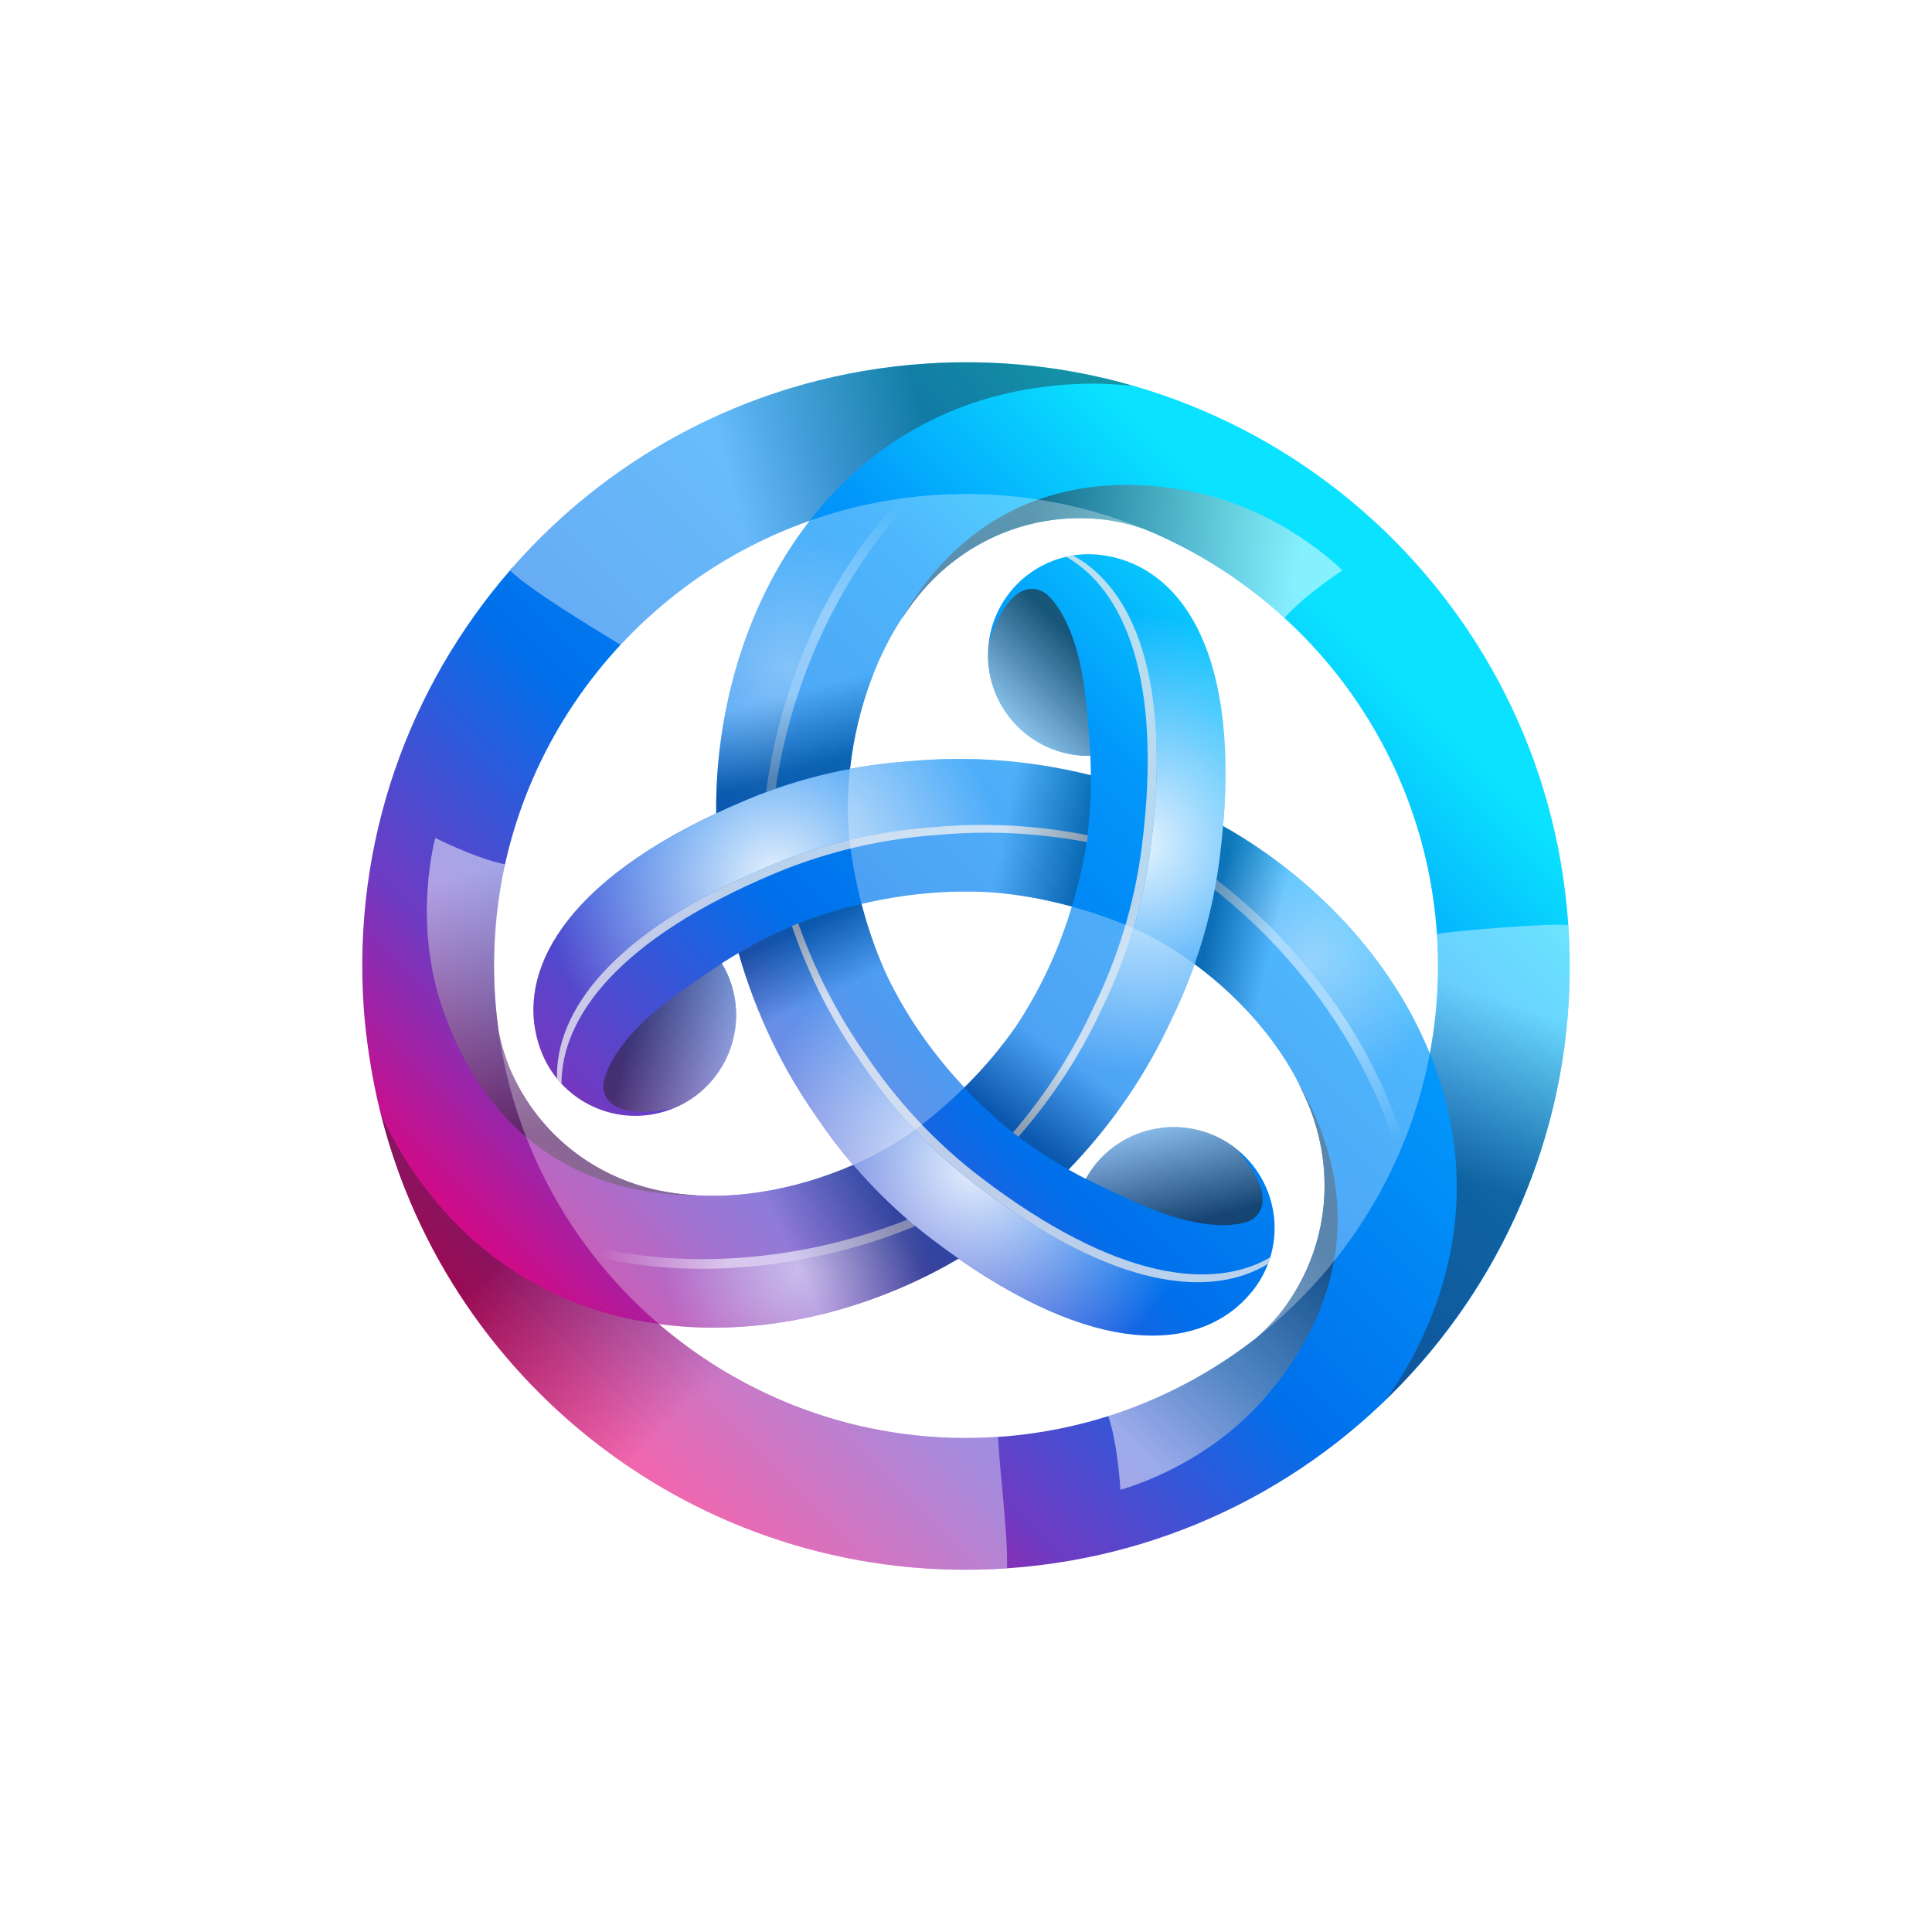 <svg width="64" height="64" viewBox="0 0 64 64" fill="none" xmlns="http://www.w3.org/2000/svg">
<rect width="64" height="64" fill="white"/>
<path d="M51.953 30.643C51.203 19.623 41.663 11.297 30.643 12.047C25.153 12.42 20.333 14.976 16.97 18.809L16.96 18.802C16.938 18.834 16.916 18.864 16.894 18.896C13.553 22.747 11.674 27.868 12.047 33.357C12.082 33.88 12.144 34.395 12.218 34.905C12.218 34.905 12.218 34.905 12.218 34.905C12.222 34.928 12.225 34.952 12.229 34.975C12.279 35.311 12.337 35.645 12.404 35.975C12.404 35.975 12.404 35.975 12.404 35.975C12.405 35.981 12.406 35.988 12.407 35.994C12.468 36.293 12.536 36.59 12.609 36.884C12.609 36.884 12.61 36.885 12.61 36.885C14.919 46.096 23.55 52.62 33.357 51.953C44.377 51.203 52.703 41.663 51.953 30.643ZM47.6 30.939C47.692 32.296 47.607 33.624 47.365 34.902C47.362 34.895 47.36 34.887 47.357 34.88C45.907 31.336 43.039 28.777 40.517 27.363C41.027 21.358 38.99 18.828 36.684 18.416C36.621 18.404 36.558 18.394 36.494 18.386C34.664 18.151 32.99 19.445 32.756 21.275C32.521 23.105 33.815 24.779 35.645 25.013C35.804 25.034 35.962 25.039 36.119 25.037C36.129 25.239 36.135 25.455 36.137 25.68C34.005 25.151 32.012 25.048 30.195 25.212C29.515 25.257 28.835 25.342 28.159 25.469C28.386 23.441 29.146 21.164 30.623 19.498C32.05 17.888 34.172 16.965 36.486 17.201C36.925 17.246 37.393 17.354 37.815 17.496C37.834 17.502 37.855 17.508 37.874 17.514C37.874 17.514 37.874 17.513 37.875 17.513C43.236 19.697 47.181 24.785 47.6 30.939ZM33.66 33.994C33.658 33.996 33.657 33.998 33.656 34C33.178 34.688 32.611 35.367 31.945 36.023C30.946 34.961 30.143 33.816 29.535 32.633C29.503 32.569 29.47 32.509 29.44 32.444C29.439 32.442 29.438 32.44 29.436 32.437C29.079 31.68 28.775 30.848 28.539 29.943C29.96 29.608 31.354 29.485 32.685 29.55C32.756 29.555 32.825 29.556 32.896 29.562C32.898 29.562 32.901 29.563 32.904 29.563C33.737 29.632 34.608 29.784 35.508 30.032C35.087 31.43 34.497 32.697 33.776 33.817C33.736 33.876 33.7 33.935 33.66 33.994ZM26.826 17.248C26.822 17.253 26.818 17.257 26.814 17.262C24.471 20.288 23.689 24.049 23.725 26.94C18.269 29.5 17.097 32.529 17.893 34.732C17.914 34.792 17.937 34.852 17.962 34.912C18.674 36.614 20.631 37.417 22.333 36.705C24.035 35.993 24.838 34.036 24.126 32.334C24.064 32.185 23.99 32.046 23.909 31.912C24.082 31.8 24.267 31.686 24.464 31.57C25.072 33.681 25.972 35.467 27.022 36.959C27.401 37.524 27.814 38.069 28.26 38.59C26.391 39.408 24.038 39.888 21.857 39.442C19.748 39.012 17.888 37.636 16.936 35.513C16.756 35.11 16.615 34.651 16.526 34.215C16.472 33.835 16.427 33.451 16.4 33.061C15.913 25.897 20.358 19.519 26.826 17.248ZM33.061 47.6C28.807 47.889 24.83 46.438 21.824 43.859C25.617 44.375 29.265 43.172 31.75 41.695C36.698 45.142 39.908 44.643 41.418 42.852C41.46 42.804 41.501 42.754 41.539 42.703C42.658 41.235 42.374 39.139 40.907 38.021C39.439 36.903 37.343 37.186 36.225 38.653C36.127 38.782 36.044 38.916 35.967 39.052C35.786 38.959 35.596 38.857 35.399 38.745C36.924 37.162 38.011 35.486 38.778 33.83C39.079 33.219 39.345 32.587 39.573 31.938C41.218 33.148 42.811 34.947 43.516 37.06C44.197 39.101 43.936 41.4 42.573 43.286C42.315 43.644 41.988 43.995 41.654 44.289C41.65 44.294 41.645 44.298 41.64 44.303C39.256 46.176 36.307 47.379 33.061 47.6Z" fill="url(#paint0_linear_335_492)"/>
<path style="mix-blend-mode:overlay" opacity="0.9" d="M36.684 18.416C36.621 18.404 36.558 18.394 36.494 18.386C36.17 18.344 35.852 18.353 35.545 18.402C37.458 19.442 38.853 22.343 38.12 28.063C37.877 29.958 37.314 31.761 36.5 33.415C35.841 34.838 34.944 36.274 33.738 37.654C34.317 38.088 34.882 38.452 35.399 38.745C36.924 37.162 38.011 35.486 38.779 33.83C39.592 32.175 40.156 30.372 40.398 28.478C41.272 21.666 39.128 18.852 36.684 18.416Z" fill="url(#paint1_radial_335_492)"/>
<g style="mix-blend-mode:overlay" opacity="0.8">
<path d="M38.12 28.063C38.854 22.343 37.459 19.442 35.546 18.402C35.471 18.413 35.398 18.429 35.324 18.446C37.197 19.523 38.545 22.42 37.822 28.063C37.579 29.958 37.016 31.761 36.202 33.415C35.565 34.791 34.703 36.178 33.557 37.516C33.618 37.563 33.678 37.608 33.739 37.654C34.944 36.274 35.841 34.838 36.501 33.415C37.314 31.761 37.877 29.958 38.12 28.063Z" fill="#E6E9EE"/>
</g>
<path style="mix-blend-mode:overlay" opacity="0.5" d="M30.848 41.038C30.668 40.901 30.495 40.757 30.322 40.614C27.499 41.792 23.585 42.531 19.698 41.629C20.335 42.44 21.045 43.189 21.825 43.858C25.617 44.375 29.266 43.172 31.751 41.695C31.456 41.489 31.155 41.272 30.848 41.038Z" fill="url(#paint2_radial_335_492)"/>
<path style="mix-blend-mode:overlay" opacity="0.6" d="M30.322 40.614C30.235 40.542 30.148 40.471 30.064 40.398C27.219 41.535 23.287 42.215 19.409 41.248C19.504 41.377 19.6 41.504 19.698 41.629C23.584 42.531 27.498 41.792 30.322 40.614Z" fill="url(#paint3_linear_335_492)"/>
<path style="mix-blend-mode:overlay" opacity="0.9" d="M17.894 34.736C17.915 34.796 17.938 34.856 17.963 34.915C18.089 35.216 18.256 35.488 18.451 35.729C18.396 33.552 20.21 30.894 25.531 28.669C27.293 27.932 29.136 27.518 30.976 27.395C32.537 27.255 34.23 27.314 36.028 27.668C36.114 26.949 36.147 26.279 36.142 25.684C34.008 25.155 32.014 25.051 30.196 25.215C28.356 25.337 26.513 25.751 24.751 26.488C18.415 29.137 17.05 32.401 17.894 34.736Z" fill="url(#paint4_radial_335_492)"/>
<g style="mix-blend-mode:overlay" opacity="0.8">
<path d="M25.531 28.669C20.21 30.894 18.396 33.552 18.451 35.729C18.499 35.788 18.549 35.843 18.601 35.898C18.597 33.738 20.432 31.122 25.68 28.927C27.443 28.19 29.286 27.777 31.125 27.654C32.635 27.518 34.268 27.571 36 27.894C36.01 27.818 36.019 27.743 36.028 27.668C34.23 27.314 32.538 27.255 30.976 27.395C29.137 27.518 27.293 27.932 25.531 28.669Z" fill="#E6E9EE"/>
</g>
<path style="mix-blend-mode:overlay" opacity="0.4" d="M40.403 28.479C40.374 28.703 40.337 28.925 40.299 29.147C42.731 31.003 45.328 34.023 46.49 37.84C46.874 36.883 47.167 35.894 47.357 34.883C45.908 31.341 43.042 28.783 40.521 27.369C40.49 27.727 40.452 28.096 40.403 28.479Z" fill="url(#paint5_radial_335_492)"/>
<path style="mix-blend-mode:overlay" opacity="0.5" d="M40.299 29.146C40.28 29.257 40.262 29.368 40.241 29.478C42.648 31.373 45.203 34.439 46.305 38.28C46.368 38.134 46.43 37.987 46.49 37.84C45.328 34.023 42.731 31.003 40.299 29.146Z" fill="url(#paint6_linear_335_492)"/>
<path style="mix-blend-mode:overlay" opacity="0.9" d="M41.42 42.847C41.462 42.799 41.503 42.749 41.542 42.698C41.74 42.438 41.891 42.158 42.003 41.868C40.145 43.005 36.936 42.763 32.348 39.267C30.829 38.11 29.549 36.72 28.523 35.188C27.621 33.906 26.825 32.411 26.233 30.677C25.567 30.962 24.97 31.269 24.458 31.57C25.067 33.682 25.974 35.461 27.025 36.954C28.051 38.486 29.331 39.876 30.85 41.033C36.312 45.195 39.821 44.745 41.42 42.847Z" fill="url(#paint7_radial_335_492)"/>
<g style="mix-blend-mode:overlay" opacity="0.8">
<path d="M32.349 39.267C36.936 42.763 40.145 43.005 42.003 41.868C42.03 41.798 42.053 41.726 42.075 41.654C40.206 42.738 37.023 42.457 32.498 39.009C30.979 37.851 29.699 36.462 28.673 34.93C27.8 33.69 27.029 32.25 26.444 30.588C26.372 30.618 26.303 30.648 26.233 30.677C26.826 32.411 27.621 33.906 28.523 35.188C29.549 36.72 30.829 38.11 32.349 39.267Z" fill="#E6E9EE"/>
</g>
<path style="mix-blend-mode:overlay" opacity="0.3" d="M24.748 26.482C24.957 26.395 25.168 26.317 25.378 26.238C25.77 23.204 27.087 19.445 29.811 16.53C28.791 16.676 27.787 16.917 26.817 17.258C24.474 20.284 23.692 24.045 23.728 26.935C24.053 26.782 24.392 26.631 24.748 26.482Z" fill="url(#paint8_radial_335_492)"/>
<path style="mix-blend-mode:overlay" opacity="0.4" d="M25.378 26.238C25.483 26.2 25.588 26.16 25.694 26.123C26.132 23.091 27.509 19.346 30.285 16.471C30.127 16.488 29.969 16.508 29.811 16.531C27.087 19.445 25.77 23.204 25.378 26.238Z" fill="url(#paint9_linear_335_492)"/>
<path style="mix-blend-mode:multiply" opacity="0.4" d="M30.643 12.047C25.153 12.42 20.333 14.976 16.97 18.809C16.944 18.838 16.919 18.867 16.894 18.896C17.548 19.546 19.689 20.826 20.556 21.36C22.259 19.529 24.4 18.1 26.826 17.248C26.995 17.03 27.171 16.814 27.357 16.604C29.616 14.055 32.701 12.708 36.279 12.708C36.678 12.708 37.489 12.771 37.506 12.772C35.337 12.149 33.025 11.885 30.643 12.047Z" fill="url(#paint10_linear_335_492)"/>
<path style="mix-blend-mode:multiply" opacity="0.4" d="M33.061 47.6C28.807 47.889 24.83 46.438 21.824 43.859C21.544 43.821 21.264 43.775 20.983 43.718C17.646 43.036 14.937 41.038 13.147 37.939C12.948 37.594 12.77 37.242 12.609 36.885C14.919 46.096 23.549 52.62 33.357 51.953C33.401 50.943 33.103 48.6 33.061 47.6Z" fill="url(#paint11_linear_335_492)"/>
<path style="mix-blend-mode:multiply" opacity="0.4" d="M51.953 30.643C51.338 30.58 48.337 30.817 47.599 30.939C47.692 32.296 47.606 33.624 47.365 34.902C47.468 35.156 47.566 35.414 47.655 35.678C48.733 38.91 48.357 42.255 46.568 45.354C46.373 45.693 46.162 46.017 45.938 46.329C45.933 46.335 45.928 46.342 45.925 46.347C45.925 46.347 45.934 46.339 45.939 46.334C50.001 42.382 52.367 36.74 51.953 30.643Z" fill="url(#paint12_linear_335_492)"/>
<path style="mix-blend-mode:multiply" opacity="0.5" d="M36.486 17.201C36.925 17.246 37.393 17.354 37.815 17.496C37.834 17.502 37.855 17.508 37.874 17.514L37.875 17.513C39.6 18.216 41.177 19.221 42.539 20.464C42.542 20.466 42.545 20.468 42.548 20.471C43.204 19.721 44.468 18.896 44.468 18.896C44.468 18.896 42.533 16.917 39.573 16.303C37.502 15.873 32.829 15.456 29.882 20.471C29.882 20.471 29.894 20.46 29.911 20.444C30.129 20.114 30.361 19.794 30.623 19.498C32.05 17.888 34.172 16.965 36.486 17.201Z" fill="url(#paint13_linear_335_492)"/>
<path style="mix-blend-mode:multiply" opacity="0.5" d="M42.573 43.284C42.315 43.642 41.987 43.993 41.654 44.288C41.639 44.301 41.624 44.316 41.608 44.33L41.609 44.331C40.138 45.474 38.479 46.337 36.721 46.895C36.718 46.896 36.715 46.898 36.711 46.899C37.033 47.843 37.115 49.349 37.115 49.349C37.115 49.349 39.796 48.663 41.808 46.407C43.216 44.828 45.913 40.99 43.044 35.93C43.044 35.93 43.048 35.946 43.053 35.969C43.229 36.322 43.391 36.683 43.516 37.058C44.197 39.099 43.935 41.398 42.573 43.284Z" fill="url(#paint14_linear_335_492)"/>
<path style="mix-blend-mode:multiply" opacity="0.5" d="M16.943 35.519C16.763 35.116 16.622 34.657 16.534 34.221C16.53 34.201 16.524 34.181 16.52 34.161L16.519 34.16C16.265 32.315 16.346 30.447 16.742 28.646C16.743 28.642 16.743 28.638 16.744 28.635C15.766 28.441 14.42 27.759 14.42 27.759C14.42 27.759 13.673 30.425 14.621 33.294C15.285 35.304 17.26 39.559 23.077 39.603C23.077 39.603 23.061 39.599 23.039 39.592C22.644 39.568 22.251 39.527 21.864 39.448C19.756 39.017 17.895 37.642 16.943 35.519Z" fill="url(#paint15_linear_335_492)"/>
<path style="mix-blend-mode:multiply" opacity="0.6" d="M35.645 25.013C35.804 25.033 35.962 25.039 36.119 25.037C36.119 25.037 36.014 22.959 35.759 21.892C35.504 20.826 35.128 20.12 34.714 19.72C34.418 19.434 33.483 19.078 32.756 21.275C32.521 23.105 33.815 24.778 35.645 25.013Z" fill="url(#paint16_linear_335_492)"/>
<path style="mix-blend-mode:multiply" opacity="0.5" d="M24.127 32.337C24.065 32.188 23.991 32.049 23.911 31.915C23.911 31.915 22.163 33.044 21.367 33.798C20.572 34.552 20.148 35.231 20.009 35.789C19.909 36.189 20.068 37.177 22.334 36.708C24.036 35.996 24.839 34.039 24.127 32.337Z" fill="url(#paint17_linear_335_492)"/>
<path style="mix-blend-mode:multiply" opacity="0.6" d="M36.228 38.648C36.131 38.776 36.047 38.91 35.971 39.047C35.971 39.047 37.823 39.995 38.873 40.307C39.924 40.62 40.724 40.647 41.277 40.488C41.673 40.375 42.449 39.744 40.91 38.015C39.442 36.897 37.346 37.181 36.228 38.648Z" fill="url(#paint18_linear_335_492)"/>
<path style="mix-blend-mode:multiply" opacity="0.3" d="M35.508 30.032C35.087 31.43 34.497 32.698 33.775 33.818C33.736 33.876 33.7 33.935 33.66 33.994C33.658 33.996 33.657 33.998 33.655 34C33.178 34.689 32.611 35.367 31.944 36.024C32.402 36.511 32.897 36.982 33.441 37.43C34.124 37.969 34.793 38.402 35.398 38.745C36.924 37.162 38.011 35.486 38.778 33.83C39.079 33.219 39.345 32.587 39.573 31.938C38.87 31.42 38.157 31.008 37.5 30.728C36.821 30.439 36.157 30.211 35.508 30.032Z" fill="url(#paint19_linear_335_492)"/>
<path style="mix-blend-mode:multiply" opacity="0.3" d="M21.824 43.859C25.617 44.375 29.265 43.172 31.75 41.695C31.455 41.49 31.155 41.272 30.847 41.038C29.888 40.307 29.025 39.483 28.26 38.59C26.39 39.408 24.038 39.888 21.857 39.442C19.748 39.012 17.888 37.636 16.936 35.513C16.755 35.111 16.615 34.651 16.526 34.216C17.077 38.082 19.028 41.459 21.824 43.859Z" fill="url(#paint20_linear_335_492)"/>
<path style="mix-blend-mode:multiply" opacity="0.3" d="M31.945 36.024C30.946 34.961 30.144 33.817 29.535 32.633C29.504 32.569 29.471 32.509 29.44 32.445C29.439 32.442 29.438 32.44 29.437 32.438C29.079 31.68 28.775 30.849 28.54 29.943C27.89 30.096 27.236 30.288 26.578 30.535C25.771 30.856 25.063 31.219 24.464 31.57C25.072 33.681 25.973 35.467 27.023 36.959C27.401 37.524 27.814 38.069 28.261 38.59C29.062 38.24 29.777 37.828 30.349 37.399C30.938 36.956 31.466 36.495 31.945 36.024Z" fill="url(#paint21_linear_335_492)"/>
<path style="mix-blend-mode:multiply" opacity="0.3" d="M26.814 17.262C24.471 20.288 23.689 24.049 23.725 26.94C24.052 26.787 24.392 26.634 24.75 26.485C25.861 26.02 27.004 25.685 28.159 25.469C28.386 23.441 29.146 21.164 30.623 19.498C32.05 17.888 34.172 16.965 36.486 17.202C36.925 17.247 37.393 17.354 37.814 17.496C37.834 17.502 37.854 17.508 37.873 17.514C37.874 17.514 37.874 17.514 37.874 17.513C35.742 16.645 33.386 16.234 30.939 16.4C29.501 16.498 28.124 16.792 26.826 17.248C26.822 17.253 26.818 17.257 26.814 17.262Z" fill="url(#paint22_linear_335_492)"/>
<path style="mix-blend-mode:multiply" opacity="0.3" d="M47.357 34.88C45.907 31.336 43.039 28.777 40.516 27.363C40.486 27.723 40.447 28.093 40.398 28.478C40.245 29.673 39.964 30.831 39.573 31.938C41.217 33.149 42.81 34.947 43.516 37.06C44.197 39.101 43.936 41.4 42.573 43.286C42.315 43.644 41.987 43.995 41.654 44.29C41.649 44.294 41.645 44.298 41.64 44.303C44.576 41.995 46.653 38.669 47.365 34.902C47.362 34.895 47.359 34.887 47.357 34.88Z" fill="url(#paint23_linear_335_492)"/>
<path style="mix-blend-mode:multiply" opacity="0.3" d="M28.147 27.874C28.236 28.605 28.37 29.293 28.539 29.943C29.96 29.609 31.354 29.486 32.685 29.55C32.756 29.555 32.825 29.556 32.896 29.562C32.898 29.563 32.901 29.563 32.903 29.563C33.737 29.632 34.608 29.784 35.508 30.032C35.7 29.393 35.861 28.729 35.977 28.036C36.102 27.174 36.142 26.377 36.137 25.68C34.005 25.152 32.012 25.048 30.195 25.212C29.515 25.257 28.835 25.343 28.159 25.469C28.061 26.339 28.061 27.164 28.147 27.874Z" fill="url(#paint24_linear_335_492)"/>
<defs>
<linearGradient id="paint0_linear_335_492" x1="18.351" y1="45.65" x2="43.855" y2="20.146" gradientUnits="userSpaceOnUse">
<stop offset="0.001" stop-color="#E6007A"/>
<stop offset="0.207" stop-color="#703AC2"/>
<stop offset="0.456" stop-color="#0070EB"/>
<stop offset="0.768" stop-color="#0297FB"/>
<stop offset="1" stop-color="#0AE2FF"/>
</linearGradient>
<radialGradient id="paint1_radial_335_492" cx="0" cy="0" r="1" gradientUnits="userSpaceOnUse" gradientTransform="translate(37.701 27.951) scale(7.604)">
<stop stop-color="white"/>
<stop offset="1" stop-color="white" stop-opacity="0"/>
</radialGradient>
<radialGradient id="paint2_radial_335_492" cx="0" cy="0" r="1" gradientUnits="userSpaceOnUse" gradientTransform="translate(26.461 42.059) scale(4.424)">
<stop stop-color="white"/>
<stop offset="1" stop-color="white" stop-opacity="0"/>
</radialGradient>
<linearGradient id="paint3_linear_335_492" x1="19.821" y1="41.31" x2="24.086" y2="41.251" gradientUnits="userSpaceOnUse">
<stop stop-color="white" stop-opacity="0"/>
<stop offset="1" stop-color="white"/>
</linearGradient>
<radialGradient id="paint4_radial_335_492" cx="0" cy="0" r="1" gradientUnits="userSpaceOnUse" gradientTransform="translate(25.644 29.087) rotate(-120) scale(7.604)">
<stop stop-color="white"/>
<stop offset="1" stop-color="white" stop-opacity="0"/>
</radialGradient>
<radialGradient id="paint5_radial_335_492" cx="0" cy="0" r="1" gradientUnits="userSpaceOnUse" gradientTransform="translate(43.48 31.768) rotate(-120) scale(4.424)">
<stop stop-color="white"/>
<stop offset="1" stop-color="white" stop-opacity="0"/>
</radialGradient>
<linearGradient id="paint6_linear_335_492" x1="46.152" y1="37.892" x2="43.969" y2="34.228" gradientUnits="userSpaceOnUse">
<stop stop-color="white" stop-opacity="0"/>
<stop offset="1" stop-color="white"/>
</linearGradient>
<radialGradient id="paint7_radial_335_492" cx="0" cy="0" r="1" gradientUnits="userSpaceOnUse" gradientTransform="translate(32.295 38.609) rotate(120) scale(7.604)">
<stop stop-color="white"/>
<stop offset="1" stop-color="white" stop-opacity="0"/>
</radialGradient>
<radialGradient id="paint8_radial_335_492" cx="0" cy="0" r="1" gradientUnits="userSpaceOnUse" gradientTransform="translate(26.058 22.172) rotate(120) scale(4.424)">
<stop stop-color="white"/>
<stop offset="1" stop-color="white" stop-opacity="0"/>
</radialGradient>
<linearGradient id="paint9_linear_335_492" x1="30.025" y1="16.797" x2="27.944" y2="20.52" gradientUnits="userSpaceOnUse">
<stop stop-color="white" stop-opacity="0"/>
<stop offset="1" stop-color="white"/>
</linearGradient>
<linearGradient id="paint10_linear_335_492" x1="30.952" y1="14.904" x2="24.437" y2="16.8" gradientUnits="userSpaceOnUse">
<stop stop-color="#231F20"/>
<stop offset="1" stop-color="white"/>
</linearGradient>
<linearGradient id="paint11_linear_335_492" x1="18.639" y1="39.754" x2="24.088" y2="45.44" gradientUnits="userSpaceOnUse">
<stop stop-color="#231F20"/>
<stop offset="1" stop-color="white"/>
</linearGradient>
<linearGradient id="paint12_linear_335_492" x1="47.886" y1="38.897" x2="49.781" y2="33.132" gradientUnits="userSpaceOnUse">
<stop stop-color="#231F20"/>
<stop offset="1" stop-color="white"/>
</linearGradient>
<linearGradient id="paint13_linear_335_492" x1="33.921" y1="18.201" x2="42.657" y2="20.201" gradientUnits="userSpaceOnUse">
<stop stop-color="#231F20"/>
<stop offset="1" stop-color="white"/>
</linearGradient>
<linearGradient id="paint14_linear_335_492" x1="42.99" y1="40.563" x2="36.89" y2="47.128" gradientUnits="userSpaceOnUse">
<stop stop-color="#231F20"/>
<stop offset="1" stop-color="white"/>
</linearGradient>
<linearGradient id="paint15_linear_335_492" x1="19.091" y1="37.24" x2="16.456" y2="28.675" gradientUnits="userSpaceOnUse">
<stop stop-color="#231F20"/>
<stop offset="1" stop-color="white"/>
</linearGradient>
<linearGradient id="paint16_linear_335_492" x1="35.831" y1="21.423" x2="33.067" y2="24.187" gradientUnits="userSpaceOnUse">
<stop stop-color="#231F20"/>
<stop offset="1" stop-color="white"/>
</linearGradient>
<linearGradient id="paint17_linear_335_492" x1="20.925" y1="33.971" x2="24.701" y2="34.983" gradientUnits="userSpaceOnUse">
<stop stop-color="#231F20"/>
<stop offset="1" stop-color="white"/>
</linearGradient>
<linearGradient id="paint18_linear_335_492" x1="39.244" y1="40.604" x2="38.232" y2="36.828" gradientUnits="userSpaceOnUse">
<stop stop-color="#231F20"/>
<stop offset="1" stop-color="white"/>
</linearGradient>
<linearGradient id="paint19_linear_335_492" x1="33.496" y1="37.247" x2="35.154" y2="34.957" gradientUnits="userSpaceOnUse">
<stop stop-color="#231F20"/>
<stop offset="1" stop-color="white"/>
</linearGradient>
<linearGradient id="paint20_linear_335_492" x1="27.785" y1="36.255" x2="24.468" y2="37.835" gradientUnits="userSpaceOnUse">
<stop stop-color="#231F20"/>
<stop offset="1" stop-color="white"/>
</linearGradient>
<linearGradient id="paint21_linear_335_492" x1="26.582" y1="30.734" x2="27.609" y2="32.866" gradientUnits="userSpaceOnUse">
<stop stop-color="#231F20"/>
<stop offset="1" stop-color="white"/>
</linearGradient>
<linearGradient id="paint22_linear_335_492" x1="31.358" y1="24.148" x2="30.647" y2="21.7" gradientUnits="userSpaceOnUse">
<stop stop-color="#231F20"/>
<stop offset="1" stop-color="white"/>
</linearGradient>
<linearGradient id="paint23_linear_335_492" x1="39.018" y1="35.358" x2="41.072" y2="35.832" gradientUnits="userSpaceOnUse">
<stop stop-color="#231F20"/>
<stop offset="1" stop-color="white"/>
</linearGradient>
<linearGradient id="paint24_linear_335_492" x1="35.796" y1="28.421" x2="33.189" y2="27.947" gradientUnits="userSpaceOnUse">
<stop stop-color="#231F20"/>
<stop offset="1" stop-color="white"/>
</linearGradient>
</defs>
</svg>

